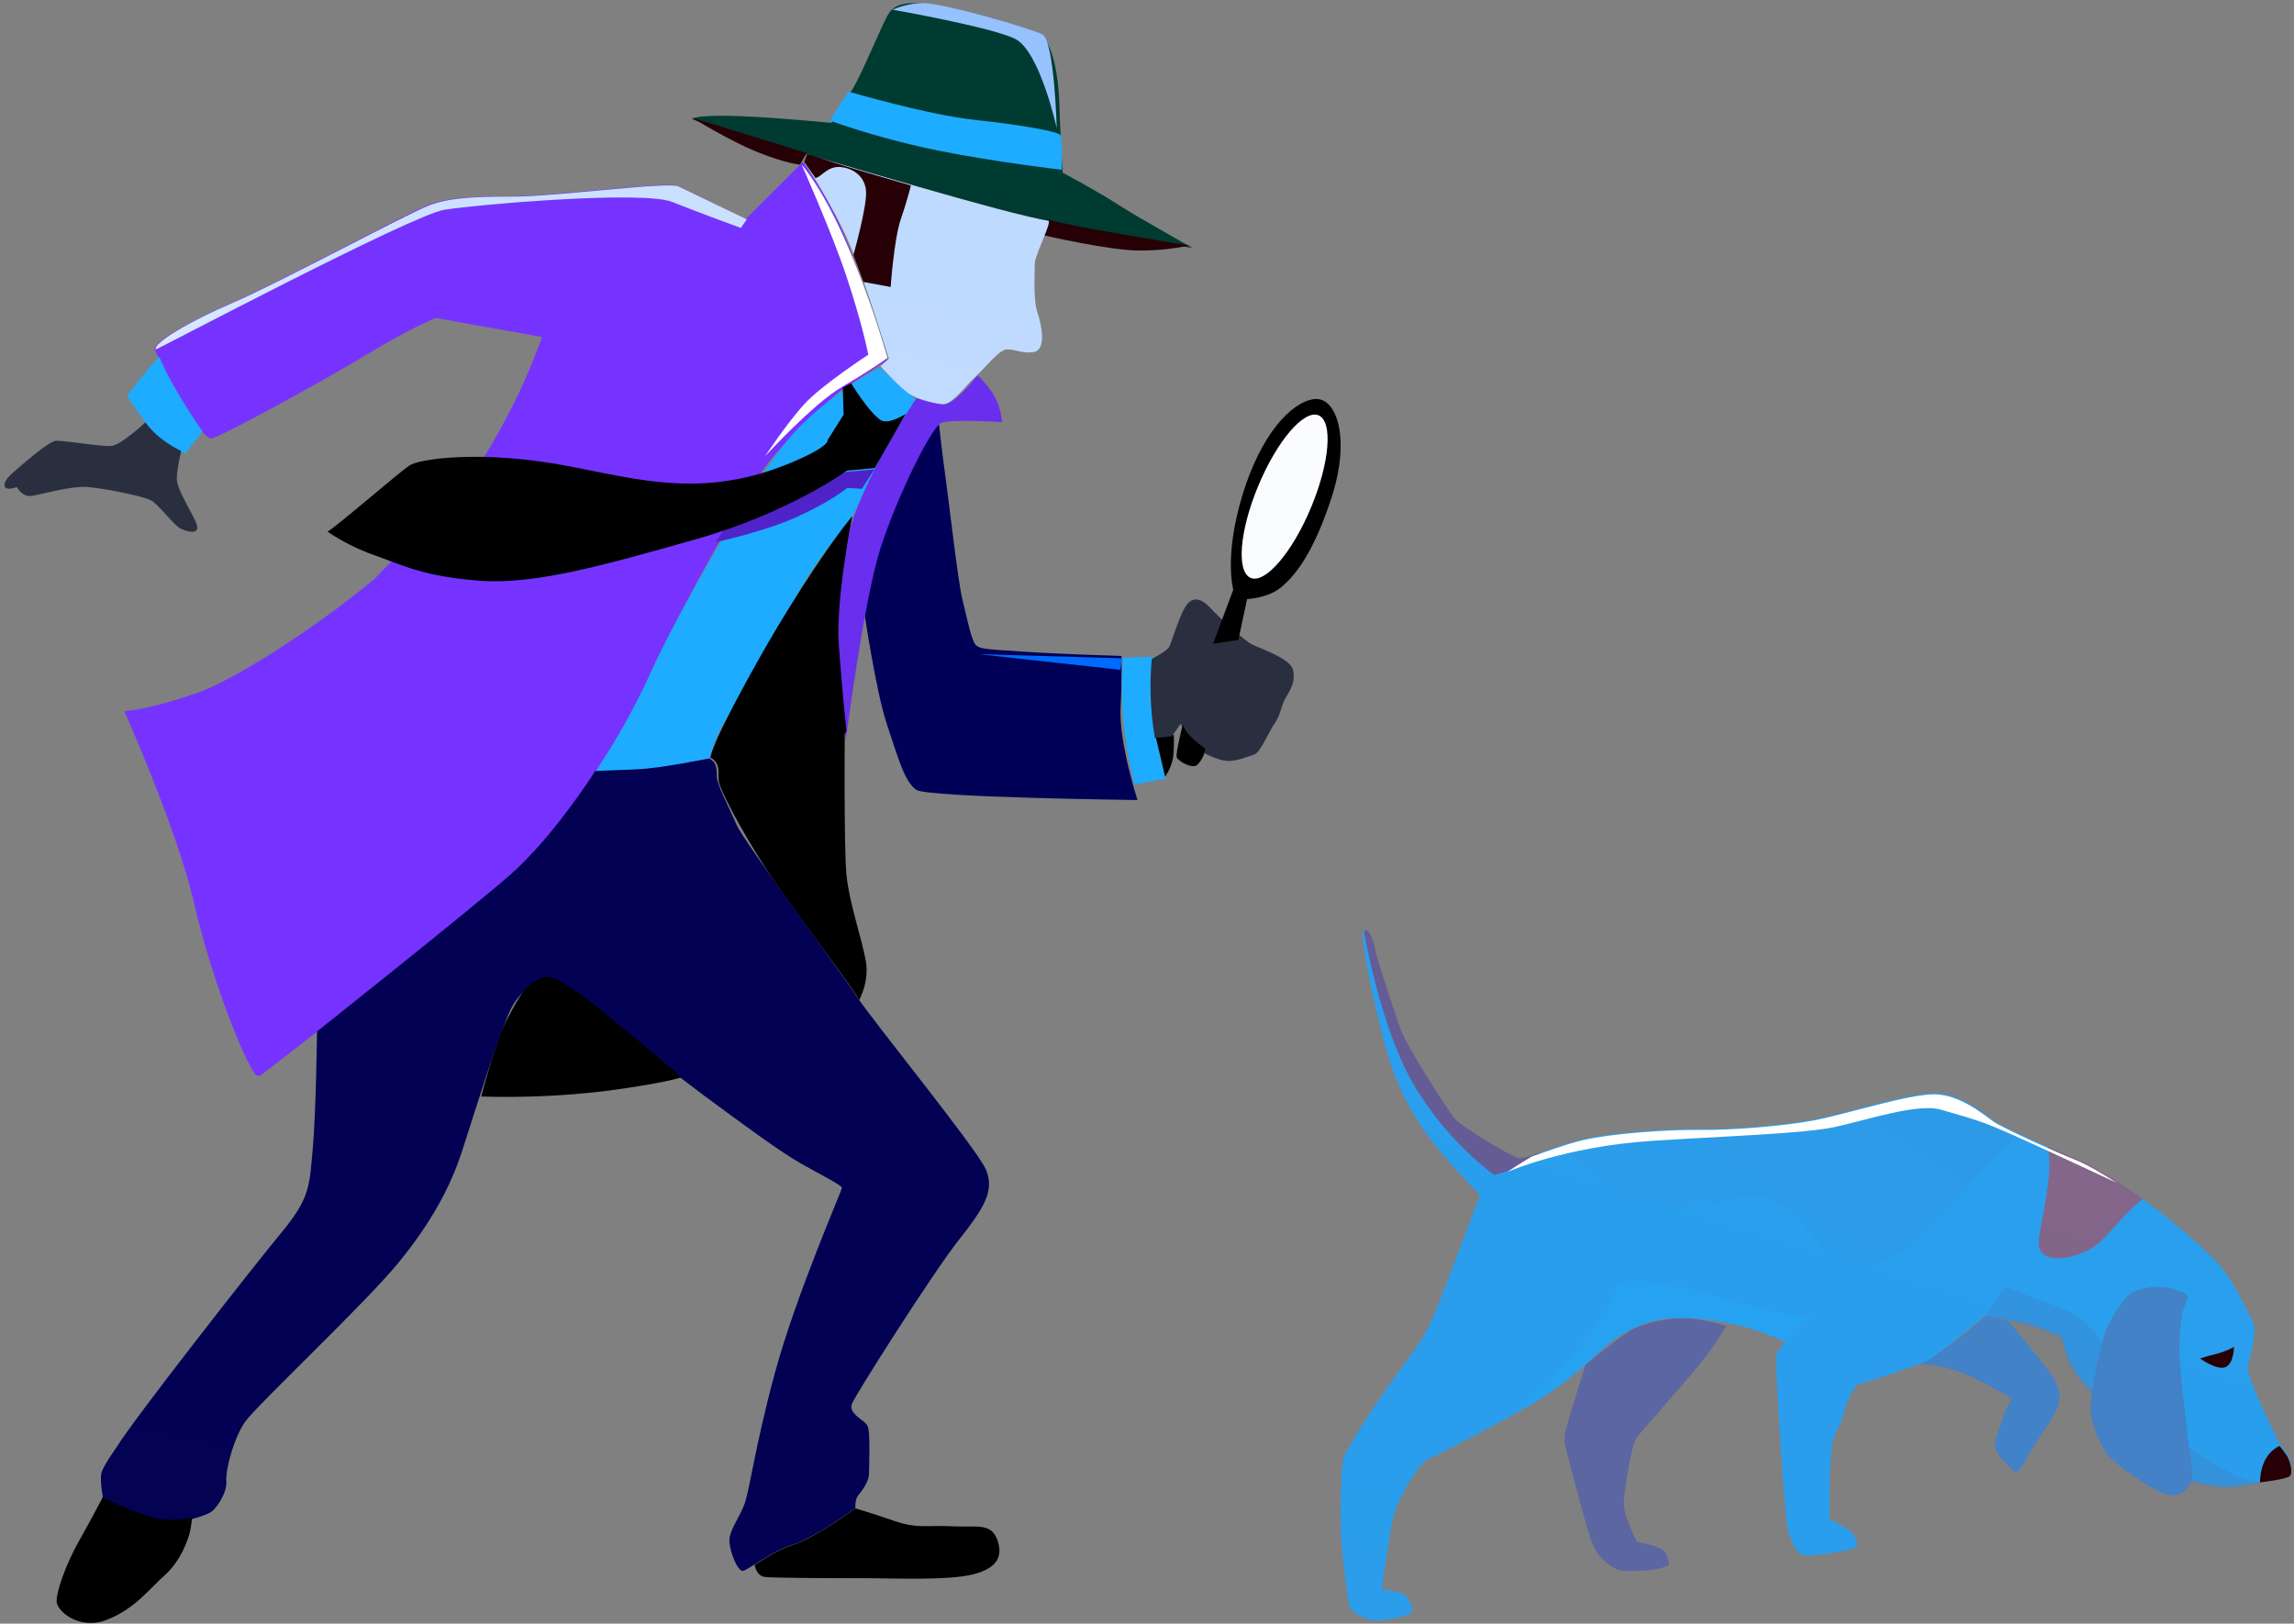 <svg width="421" height="298" viewBox="0 0 421 298" fill="none" xmlns="http://www.w3.org/2000/svg">
<rect x="0" y="0" width="421" height="298" fill="#808080" stroke="none"/>
<path d="M291.044 250.408C291.044 250.408 287.982 260.082 287.473 262.073C286.963 264.064 287.063 264.642 287.668 266.924C288.272 269.207 291.21 280.643 292.225 283.216C293.043 285.322 294.637 287.032 296.677 287.991C298.081 288.593 303.133 288.244 304.272 287.939C304.962 287.754 305.639 287.524 306.3 287.251C306.3 287.251 306.19 285.126 305 284.386C303.81 283.646 300.377 282.997 300.377 282.997C300.377 282.997 298.1 278.484 297.996 276.245C297.891 274.006 299.424 265.263 300.177 264.093C300.929 262.923 309.7 253.24 312.557 249.558C314.105 247.602 315.516 245.541 316.78 243.389C316.78 243.389 312.276 241.98 308.938 241.956C305.6 241.932 300.843 243.164 299.1 244.277C297.358 245.39 291.044 250.408 291.044 250.408Z" fill="url(#paint0_linear_8_148)"/>
<path style="mix-blend-mode:multiply" d="M291.044 250.408C291.044 250.408 287.982 260.082 287.473 262.073C286.963 264.064 287.063 264.642 287.668 266.924C288.272 269.207 291.21 280.643 292.225 283.216C293.043 285.322 294.637 287.032 296.677 287.991C298.081 288.593 303.133 288.244 304.272 287.939C304.962 287.754 305.639 287.524 306.3 287.251C306.3 287.251 306.19 285.126 305 284.386C303.81 283.646 300.377 282.997 300.377 282.997C300.377 282.997 298.1 278.484 297.996 276.245C297.891 274.006 299.424 265.263 300.177 264.093C300.929 262.923 309.7 253.24 312.557 249.558C314.105 247.602 315.516 245.541 316.78 243.389C316.78 243.389 312.276 241.98 308.938 241.956C305.6 241.932 300.843 243.164 299.1 244.277C297.358 245.39 291.044 250.408 291.044 250.408Z" fill="url(#paint1_linear_8_148)"/>
<path d="M352.151 250.277C352.151 250.277 354.173 249.47 357.914 246.836C360.224 245.209 362.414 243.418 364.466 241.478L368.582 242.477C368.582 242.477 376.31 251.597 377.227 253.595C378.145 255.592 378.188 256.653 377.443 258.57C376.699 260.487 373.553 264.784 372.612 266.39C371.67 267.996 370.618 270.29 369.994 270.151C369.37 270.013 365.979 266.868 366.152 265.051C366.291 263.875 366.631 262.731 367.155 261.667C367.449 260.636 367.804 259.622 368.217 258.632C368.529 257.945 368.902 257.286 369.331 256.663C369.331 256.663 362.237 252.572 359.058 251.534C356.809 250.864 354.493 250.442 352.151 250.277Z" fill="url(#paint2_linear_8_148)"/>
<path style="mix-blend-mode:multiply" d="M352.151 250.277C352.151 250.277 354.173 249.47 357.914 246.836C360.224 245.209 362.414 243.418 364.466 241.478L368.582 242.477C368.582 242.477 376.31 251.597 377.227 253.595C378.145 255.592 378.188 256.653 377.443 258.57C376.699 260.487 373.553 264.784 372.612 266.39C371.67 267.996 370.618 270.29 369.994 270.151C369.37 270.013 365.979 266.868 366.152 265.051C366.291 263.875 366.631 262.731 367.155 261.667C367.449 260.636 367.804 259.622 368.217 258.632C368.529 257.945 368.902 257.286 369.331 256.663C369.331 256.663 362.237 252.572 359.058 251.534C356.809 250.864 354.493 250.442 352.151 250.277Z" fill="url(#paint3_linear_8_148)"/>
<path d="M402.553 271.848C402.553 271.848 406.885 273.054 410.161 272.676C411.753 272.523 413.333 272.266 414.891 271.905C414.891 271.905 419.673 271.364 420.261 270.708C420.849 270.052 420.261 267.682 419.615 266.749C418.97 265.815 418.487 265.183 418.487 265.183C418.487 265.183 412.385 253.104 412.547 251.189C412.71 249.274 414.46 244.424 413.451 242.6C412.442 240.776 409.932 234.652 406.135 230.894C402.338 227.136 396.37 222.214 393.601 220.361C390.832 218.508 384.563 214.195 380.991 212.787C377.418 211.379 367.601 206.85 366.004 205.759C364.407 204.667 359.84 200.631 355.005 200.631C350.17 200.631 338.746 204.322 333.113 205.419C327.48 206.515 317.667 207.305 311.847 207.219C306.027 207.133 295.492 207.899 290.366 209.134C285.24 210.369 279.898 212.888 278.516 212.634C277.134 212.38 268.029 206.86 266.748 205.318C265.466 203.777 257.872 191.874 256.811 188.786C255.749 185.698 252.354 175.577 252.162 174.012C251.971 172.446 250.666 169.703 250.187 171.139C249.709 172.575 251.722 182.041 253.583 189.538C255.443 197.036 257.566 201.79 261.047 207.032C264.529 212.275 271.64 219.322 271.64 219.322C271.64 219.322 267.814 229.501 265.284 235.969C262.755 242.437 262.276 244.276 257.901 250.088C253.525 255.9 246.835 266.15 246.481 267.879C246.127 269.607 245.907 277.052 246.123 281.797C246.338 286.541 247.476 293.995 247.591 294.694C247.706 295.393 249.198 296.744 251.349 297.265C253.501 297.787 257.858 296.681 258.58 296.246L259.302 295.81C259.302 295.81 258.723 292.717 257.069 292.349C255.414 291.98 253.616 291.64 253.616 291.64C253.616 291.64 255.051 280.815 255.84 277.976C256.629 275.137 260.225 268.741 261.994 267.893C263.764 267.046 275.154 261.286 280.95 257.791C285.225 255.266 289.188 252.247 292.757 248.795C295.229 246.401 299.992 242.437 306.357 241.953C312.722 241.47 320.024 243.308 322.817 244.347C325.61 245.386 327.666 246.262 327.666 246.262C327.666 246.262 325.849 248.312 325.901 249.101C325.954 249.891 326.15 255.033 326.504 261.109C326.858 267.185 327.671 278.517 328.077 280.518C328.484 282.519 329.512 284.985 330.86 285.402C332.209 285.818 340.119 284.607 340.635 283.884C341.151 283.161 340.324 281.49 339.162 280.7C338.061 280.03 336.927 279.418 335.762 278.866C335.762 278.866 335.599 266.629 336.47 264.178C337.34 261.727 338.148 260.798 338.335 259.496C338.521 258.193 340.248 254.162 341.175 254.014C342.103 253.865 351.772 250.691 353.685 249.738C355.598 248.785 364.383 241.422 364.383 241.422C366.937 241.759 369.471 242.239 371.972 242.858C374.229 243.426 376.417 244.243 378.494 245.295C378.773 247.006 379.312 248.664 380.092 250.212C381.05 251.972 382.276 253.571 383.726 254.952L402.553 271.848Z" fill="url(#paint4_linear_8_148)"/>
<path style="mix-blend-mode:multiply" d="M326.041 249.126C326.073 248.965 326.112 248.805 326.161 248.648C326.088 248.797 326.047 248.96 326.041 249.126Z" fill="url(#paint5_linear_8_148)"/>
<path style="mix-blend-mode:multiply" opacity="0.3" d="M332.076 241.965C332.076 241.965 327.931 241.645 314.548 237.823C301.164 234.002 297.025 235.592 297.025 235.592C297.025 235.592 295.987 239.099 290.969 245.787C285.233 253.431 277.585 259.164 277.585 259.164L279.272 258.81C279.894 258.452 280.482 258.113 281.022 257.788C285.296 255.269 289.259 252.256 292.828 248.811C295.299 246.423 300.06 242.467 306.422 241.984C312.784 241.502 320.083 243.336 322.874 244.373C325.087 245.209 326.832 245.916 327.458 246.179C328.809 244.581 330.361 243.164 332.076 241.965Z" fill="url(#paint6_linear_8_148)"/>
<path style="mix-blend-mode:multiply" d="M274.189 215.667C274.189 215.667 279.634 214.424 282.843 211.481C280.889 212.165 279.366 212.661 278.71 212.547C277.316 212.298 268.208 206.785 266.924 205.246C265.641 203.708 258.036 191.831 256.973 188.749C255.909 185.667 252.509 175.567 252.318 174.005C252.126 172.443 250.819 169.705 250.34 171.138C250.34 171.138 253.419 189.059 259.645 199.413C263.437 205.687 268.369 211.199 274.189 215.667Z" fill="url(#paint7_linear_8_148)"/>
<path style="mix-blend-mode:multiply" opacity="0.5" d="M378.263 245.608C378.543 247.316 379.084 248.971 379.866 250.515C380.828 252.271 382.059 253.867 383.514 255.245L402.409 272.125C402.409 272.125 406.757 273.329 410.045 272.952C411.634 272.799 413.211 272.543 414.767 272.187C399.645 268.843 387.051 249.889 386.014 247.051C384.738 243.544 379.617 240.678 379.617 240.678L368.098 236.22L364.101 241.753C366.664 242.089 369.207 242.568 371.717 243.186C373.983 243.75 376.178 244.562 378.263 245.608Z" fill="url(#paint8_linear_8_148)"/>
<path style="mix-blend-mode:multiply" d="M393.258 220.019C390.334 218.04 384.458 214.03 381.047 212.681C379.834 212.2 377.899 211.355 375.793 210.409C377.016 215.437 374.398 224.337 374.149 227.838C373.829 232.324 380.517 231.363 384.339 228.799C386.713 227.199 389.579 222.901 393.258 220.019Z" fill="url(#paint9_linear_8_148)"/>
<path style="mix-blend-mode:multiply" d="M370.792 208.311C368.64 207.281 366.881 206.395 366.272 205.979C364.662 204.887 360.094 200.849 355.247 200.849C350.401 200.849 338.95 204.542 333.303 205.639C327.657 206.735 317.821 207.526 311.987 207.439C306.154 207.353 295.594 208.12 290.455 209.355C289.497 209.58 288.538 209.834 287.623 210.141C290.077 214.207 295.292 220.577 304.102 221.434C317.207 222.713 318.803 217.603 325.514 220.477C332.225 223.35 335.422 235.487 345.325 231.655C353.493 228.456 364.503 212.234 370.792 208.311Z" fill="url(#paint10_linear_8_148)"/>
<path d="M420.245 270.897C420.869 270.254 420.245 267.933 419.587 267.019C418.928 266.104 418.436 265.485 418.436 265.485L418.377 265.377C414.593 267.066 414.768 272.069 414.768 272.069C414.768 272.069 419.626 271.539 420.245 270.897Z" fill="#270006"/>
<path d="M409.988 247.214C408.983 247.761 407.91 248.188 406.795 248.486C405.772 248.715 404.763 249 403.774 249.34C403.774 249.34 406.742 251.503 408.353 250.946C409.963 250.389 409.988 247.214 409.988 247.214Z" fill="#270006"/>
<path d="M391.025 237.364C390.704 237.513 387.065 241.726 386.1 245.358C385.135 248.989 383.656 255.35 383.699 258.458C383.742 261.566 385.696 265.567 386.757 266.951C387.818 268.334 395.769 274.469 398.76 274.459C401.751 274.449 402.601 270.952 402.274 269.569C401.948 268.185 400.306 253.832 400.027 249.921C399.749 246.011 400.368 240.996 400.627 240.352C400.887 239.708 401.895 237.868 401.256 237.614C398.096 235.848 394.268 235.755 391.025 237.364Z" fill="url(#paint11_linear_8_148)"/>
<path style="mix-blend-mode:multiply" d="M391.025 237.364C390.704 237.513 387.065 241.726 386.1 245.358C385.135 248.989 383.656 255.35 383.699 258.458C383.742 261.566 385.696 265.567 386.757 266.951C387.818 268.334 395.769 274.469 398.76 274.459C401.751 274.449 402.601 270.952 402.274 269.569C401.948 268.185 400.306 253.832 400.027 249.921C399.749 246.011 400.368 240.996 400.627 240.352C400.887 239.708 401.895 237.868 401.256 237.614C398.096 235.848 394.268 235.755 391.025 237.364Z" fill="url(#paint12_linear_8_148)"/>
<g style="mix-blend-mode:overlay">
<path d="M388.478 217.101C385.846 215.419 382.952 213.7 380.927 212.907C377.364 211.511 367.553 207.018 365.958 205.935C364.363 204.853 359.802 200.849 354.973 200.849C350.144 200.849 338.734 204.511 333.107 205.598C327.481 206.686 317.68 207.469 311.868 207.384C306.055 207.298 295.533 208.058 290.413 209.284C286.998 210.1 283.511 211.487 281.147 212.252C278.578 213.748 276.629 215.101 276.629 215.101C276.629 215.101 287.218 210.433 303.056 209.402C315.154 208.585 331.063 208.106 336.795 206.842C342.526 205.579 352.079 202.407 356.22 203.675C360.36 204.943 362.586 205.256 368.953 208.106C373.762 210.257 383.836 214.916 388.478 217.101Z" fill="white"/>
</g>
<path opacity="0.7" d="M100.251 61.755C101.043 61.755 101.685 61.113 101.685 60.321C101.685 59.529 101.043 58.887 100.251 58.887C99.459 58.887 98.817 59.529 98.817 60.321C98.817 61.113 99.459 61.755 100.251 61.755Z" fill="white"/>
<path d="M47.665 197.503C47.665 197.503 84.518 169.256 94.735 159.632C104.951 150.009 113.86 135.656 119.2 124.014C124.54 112.373 136.622 90.491 141.032 84.905C145.441 79.318 154.04 71.867 154.04 71.867L162.868 66.046C162.868 66.046 157.991 50.219 154.755 42.768C152.733 38.177 150.243 33.808 147.326 29.73L136.851 40.209C136.851 40.209 126.167 35.086 124.311 34.154C122.455 33.221 101.783 36.019 94.114 36.019C86.446 36.019 82.27 36.249 78.553 37.645C74.836 39.042 50.681 52.08 42.554 55.571C34.427 59.063 27.919 63.023 28.386 64.181C28.854 65.338 36.746 80.945 38.837 80.476C40.927 80.007 59.971 69.537 67.64 64.879C75.308 60.22 79.947 58.36 79.947 58.36L99.459 61.851C99.459 61.851 93.885 78.85 82.28 93.05C70.675 107.25 45.584 123.78 36.522 127.037C27.46 130.294 22.817 130.529 22.817 130.529C22.817 130.529 32.576 152.41 35.596 165.683C38.617 178.955 44.663 194.547 46.977 197.341" fill="url(#paint13_linear_8_148)"/>
<path style="mix-blend-mode:multiply" d="M68.705 106.28C69.658 105.957 81.421 112.059 96.36 111.418C111.299 110.778 130.215 101.945 130.215 101.945L133.233 96.648L74.426 100.342L68.705 106.28Z" fill="url(#paint14_linear_8_148)"/>
<path d="M94.314 36.084C86.65 36.084 82.469 36.313 78.751 37.705C75.033 39.096 50.875 52.087 42.747 55.566C34.619 59.045 28.11 62.991 28.577 64.144C28.625 64.273 75.587 39.453 81.552 38.5C87.518 37.547 117.962 34.907 123.379 37.071C128.796 39.234 135.959 41.836 135.959 41.836L137.057 40.254C137.057 40.254 126.371 35.15 124.515 34.221C122.658 33.291 101.984 36.084 94.314 36.084Z" fill="url(#paint15_linear_8_148)"/>
<path d="M29.282 65.599C29.093 65.141 23.295 72.632 23.295 72.632C23.295 72.632 26.757 78.105 29.122 80.292C30.529 81.602 32.191 82.614 34.006 83.264L37.157 79.198C37.157 79.198 31.486 71.071 29.282 65.599Z" fill="url(#paint16_linear_8_148)"/>
<path d="M26.678 77.528C26.678 77.528 22.282 81.603 20.547 81.833C18.813 82.063 11.642 80.786 10.254 80.9C8.866 81.015 3.89 85.444 2.275 86.836C0.659 88.228 0.535 89.4 1.234 89.629C1.933 89.859 3.083 89.4 3.083 89.4C3.083 89.4 3.89 90.911 5.278 91.026C6.666 91.141 12.682 89.051 16.266 89.4C19.849 89.749 25.865 91.026 27.486 91.724C29.106 92.423 31.763 96.383 33.27 97.081C34.776 97.78 36.972 98.129 35.931 95.799C34.89 93.47 32.452 89.754 32.452 87.888C32.452 86.023 33.265 82.766 33.265 82.766C33.265 82.766 29.221 81.02 26.678 77.528Z" fill="#292F3F"/>
<path d="M109.333 141.579C109.333 141.579 117.998 141.268 122.796 140.623C125.303 140.337 127.786 139.871 130.226 139.229C130.728 137.12 131.507 135.089 132.544 133.186C134.246 130.086 144.772 111.023 148.792 104.976C151.112 101.467 153.645 98.103 156.375 94.903C156.375 94.903 161.482 83.917 163.652 80.487C165.822 77.058 168.125 73.385 168.125 73.385L161.449 67.491C161.449 67.491 152.011 72.296 145.048 80.201C138.085 88.106 123.073 115.232 119.82 122.669C116.857 129.254 113.349 135.579 109.333 141.579Z" fill="url(#paint17_linear_8_148)"/>
<path d="M158.566 112.036C158.566 112.036 160.74 126.884 162.761 132.918C164.781 138.953 166.022 143.59 168.196 144.982C170.37 146.374 208.755 146.836 208.755 146.836C208.755 146.836 205.336 136.321 205.647 129.977C205.958 123.633 205.8 120.392 205.8 120.392C205.8 120.392 194.925 120.082 187.934 119.615C180.943 119.147 180.162 119.138 179.228 118.533C178.295 117.927 177.366 112.965 176.59 109.872C175.814 106.778 174.1 91.62 173.482 87.297C172.865 82.974 172.185 76.572 172.185 76.572C172.185 76.572 166.486 86.673 163.69 93.494C160.893 100.315 158.566 112.036 158.566 112.036Z" fill="url(#paint18_linear_8_148)"/>
<path d="M109.333 141.579C109.333 141.579 117.998 141.268 122.796 140.623C125.303 140.337 127.786 139.871 130.226 139.229C130.728 137.12 131.507 135.089 132.544 133.186C134.246 130.086 144.772 111.023 148.792 104.976C151.112 101.467 153.645 98.103 156.375 94.903C156.375 94.903 161.482 83.917 163.652 80.487C165.822 77.058 168.125 73.385 168.125 73.385L161.449 67.491C161.449 67.491 152.011 72.296 145.048 80.201C138.085 88.106 123.073 115.232 119.82 122.669C116.857 129.254 113.349 135.579 109.333 141.579Z" fill="url(#paint19_linear_8_148)"/>
<path style="mix-blend-mode:multiply" d="M131.321 99.516C131.321 99.516 140.171 97.633 146.39 94.81C152.609 91.986 155.479 89.553 155.479 89.553L158.191 89.713L160.478 86.132L155.355 86.603L134.11 95.37L131.321 99.516Z" fill="url(#paint20_linear_8_148)"/>
<path d="M168.171 73.13C168.171 73.13 157.878 88.069 155.384 99.425C152.89 110.781 153.981 123.403 154.293 125.882C154.605 128.362 155.225 135.843 155.225 135.843C155.225 135.843 158.503 110.167 161.621 100.518C164.74 90.869 170.978 78.42 172.674 77.643C174.37 76.866 183.899 77.485 183.899 77.485C183.899 77.485 183.746 74.219 181.871 71.73C179.997 69.241 179.377 68.925 179.377 68.925C179.377 68.925 174.856 74.838 172.828 74.2C171.295 73.764 169.741 73.407 168.171 73.13Z" fill="url(#paint21_linear_8_148)"/>
<path d="M155.028 134.749C155.028 134.749 154.876 155.53 155.336 160.491C155.797 165.453 158.111 172.125 158.885 176.311C159.659 180.498 157.341 184.068 157.65 183.6C157.959 183.132 145.166 166.542 140.549 159.407C135.932 152.271 132.07 144.829 131.918 143.434C131.766 142.038 132.07 140.953 131.443 140.021C130.816 139.089 130.365 139.089 130.365 139.089C130.365 139.089 130.479 137.889 132.365 133.975C134.915 128.689 139.875 119.565 144.387 112.262C152.249 99.544 156.41 94.736 156.41 94.736C156.41 94.736 153.327 109.934 153.945 118.466C154.562 126.997 155.336 134.138 155.336 134.138L155.028 134.749Z" fill="black"/>
<path d="M60.101 97.571C61.026 97.26 73.256 86.695 75.111 85.449C76.966 84.204 87.341 82.806 100.958 84.971C114.576 87.135 127.269 92.116 144.297 85.282C152.458 82.001 151.881 80.775 151.881 80.775L154.819 76.11L154.666 71.139L156.212 70.359C156.212 70.359 159.412 75.627 161.606 77.092C163.037 78.05 166.214 75.972 166.214 75.972L160.547 85.9L155.439 86.379C155.439 86.379 144.759 94.147 127.736 98.965C110.713 103.783 98.163 107.355 87.956 106.579C77.749 105.804 74.028 103.783 68.767 101.92C65.701 100.857 62.788 99.395 60.101 97.571Z" fill="black"/>
<path d="M206.172 120.705L211.814 120.547C211.814 120.547 211.462 128.147 211.776 132.181C212.09 136.216 214.013 142.884 214.013 142.884L208.215 143.969C206.296 136.579 205.556 128.937 206.022 121.322" fill="url(#paint22_linear_8_148)"/>
<path d="M213.821 142.535C214.573 141.474 215.076 140.27 215.295 139.006C215.441 137.637 215.482 136.261 215.416 134.887L212.101 135.24L213.821 142.535Z" fill="black"/>
<path d="M211.412 120.464C210.925 125.469 211.104 130.518 211.946 135.477L215.075 135.13L216.699 132.819C217.062 133.646 217.529 134.423 218.09 135.13C218.811 136.11 219.825 136.838 220.986 137.209L220.872 138.158C220.872 138.158 223.42 139.543 225.159 139.657C226.898 139.771 228.97 138.85 230.146 138.504C231.323 138.158 232.928 134.115 233.957 132.729C234.986 131.344 235.114 129.493 235.929 128.108C236.743 126.722 237.782 125.223 237.32 123.031C236.858 120.838 231.404 119.102 229.784 118.286C228.165 117.47 223.406 112.971 222.363 111.818C221.32 110.665 219.581 109.161 218.076 110.661C216.571 112.16 215.061 118.053 214.48 118.86C213.898 119.666 211.35 120.938 211.35 120.938" fill="#292F3F"/>
<path d="M222.616 118.157L226.34 108.217C226.34 108.217 224.595 102.256 227.965 91.033C231.335 79.811 236.923 73.844 241.115 73.258C245.308 72.672 247.86 80.392 244.462 91.033C241.063 101.674 237.483 105.878 235.04 107.848C232.597 109.817 228.873 109.952 228.873 109.952L227.267 117.446L222.616 118.157Z" fill="black"/>
<path d="M217.065 132.975C217.065 132.975 215.73 138.287 215.949 138.98C216.169 139.672 218.818 141.237 219.737 140.365C220.545 139.572 221.057 138.508 221.183 137.362C221.183 137.362 217.619 135.052 217.065 132.975Z" fill="black"/>
<path d="M240.615 93.122C237.185 101.362 232.229 107.163 229.545 106.077C226.861 104.991 227.477 97.426 230.912 89.181C234.346 80.937 239.297 75.136 241.976 76.226C244.656 77.316 244.05 84.877 240.615 93.122Z" fill="url(#paint23_linear_8_148)"/>
<path d="M21.393 265.637C24.027 261.138 46.371 232.593 51.646 226.229C56.92 219.865 56.767 217.699 57.383 211.024C58 204.35 58.182 189.302 58.182 189.302C58.182 189.302 85.179 167.891 93.403 160.758C101.627 153.624 109.23 141.517 109.23 141.517C109.23 141.517 112.486 141.364 116.833 141.206C121.179 141.049 130.178 139.189 130.178 139.189L130.795 139.667C131.416 140.145 131.574 141.216 131.574 142.612C131.574 144.008 133.745 148.044 135.141 151.3C136.537 154.556 154.382 178.454 157.175 182.795C159.967 187.137 179.203 210.723 180.91 214.606C182.617 218.488 180.59 221.735 175.928 227.625C171.266 233.516 157.16 255.711 156.376 257.595C155.592 259.479 158.552 260.545 159.173 261.631C159.795 262.716 159.479 268.922 159.479 270.471C159.479 272.021 158.083 273.732 157.466 274.507C156.849 275.281 156.988 276.835 156.988 276.835C156.988 276.835 149.232 282.42 145.512 283.505C141.792 284.591 137.288 288.158 136.356 288.316C135.423 288.473 134.032 285.055 133.874 283.056C133.716 281.057 135.428 279.02 136.513 276.362C137.599 273.704 138.374 266.125 142.251 251.848C146.129 237.571 154.507 218.493 154.507 218.024C154.507 217.556 151.092 215.854 147.215 213.683C143.337 211.512 136.82 206.702 129.045 200.96C121.27 195.217 103.291 180.323 101.426 179.701C99.562 179.08 96.31 181.102 94.292 184.206C92.275 187.309 87 204.526 84.825 211.201C82.649 217.876 79.24 224.235 73.191 231.68C67.143 239.125 46.969 258.054 44.951 261.004C42.934 263.954 41.384 269.539 41.537 271.863C41.69 274.187 39.52 277.122 38.592 277.6C37.664 278.079 33.782 279.771 29.593 279.15C25.404 278.528 19.815 275.583 19.04 275.43C19.04 275.43 18.108 271.547 18.729 269.998C19.351 268.449 21.393 265.637 21.393 265.637Z" fill="url(#paint24_linear_8_148)"/>
<path d="M88.302 201.257C95.769 201.482 103.242 201.162 110.662 200.298C121.613 198.898 125.107 197.728 125.107 197.728C125.107 197.728 109.557 184.449 106.163 182.272C102.77 180.095 101.349 178.536 98.707 179.783C96.065 181.03 94.825 183.826 92.963 187.25C91.102 190.674 88.302 201.257 88.302 201.257Z" fill="black"/>
<path d="M29.661 278.835C25.497 278.219 19.951 275.271 19.182 275.118C19.182 275.118 19.121 274.86 19.04 274.459C18.532 275.438 16.666 279.012 14.562 282.714C12.093 287.052 10.246 292.326 10.398 294.032C10.55 295.737 14.562 299.287 19.643 297.285C24.723 295.284 27.192 291.858 30.274 289.068C33.355 286.278 34.433 282.557 34.742 281.63C35.003 280.601 35.172 279.551 35.245 278.491C33.423 278.967 31.527 279.084 29.661 278.835Z" fill="black"/>
<path d="M127.034 21.785C126.321 22.124 150.627 29.227 175.775 36.353C200.923 43.479 218.307 45.342 218.776 45.5C219.244 45.657 209.615 40.384 205.266 37.595C200.918 34.805 195.025 31.706 195.025 31.706C195.025 31.706 194.546 24.111 194.403 18.838C194.259 13.565 193.006 7.991 191.298 6.749C189.59 5.507 175.464 1.495 171.12 0.86C166.777 0.225 164.289 0.578 163.05 2.565C161.811 4.552 158.238 13.551 156.353 16.517C154.468 19.483 152.957 22.549 152.493 22.549C152.029 22.549 130.296 20.233 127.034 21.785Z" fill="url(#paint25_linear_8_148)"/>
<path d="M155.766 16.824C155.766 16.824 170.351 21.102 178.887 22.001C187.423 22.899 194.094 24.137 194.558 24.749C195.022 25.361 194.869 31.163 194.869 31.163C194.869 31.163 182.914 29.789 172.212 27.648C165.47 26.275 158.834 24.442 152.352 22.161C152.352 22.161 152.974 20.796 155.766 16.824Z" fill="url(#paint26_linear_8_148)"/>
<path d="M127.019 21.604C127.019 21.604 133.832 25.838 139.077 27.939C144.321 30.04 146.815 30.207 146.815 30.207L148.05 28.088L127.019 21.604Z" fill="url(#paint27_linear_8_148)"/>
<path d="M192.167 40.245L191.547 43.189C191.547 43.189 203.619 45.98 209.028 45.98C212.147 46.001 215.26 45.69 218.314 45.053C218.314 45.053 197.428 41.789 192.167 40.245Z" fill="url(#paint28_linear_8_148)"/>
<path d="M192.382 40.502C193.164 40.597 189.906 46.833 189.906 48.38C189.906 49.927 189.596 55.021 190.383 57.34C191.17 59.658 192.086 64.138 189.763 64.599C187.44 65.061 185.584 63.671 184.191 64.29C182.798 64.909 180.475 67.841 178.771 69.388C177.068 70.936 174.745 74.33 172.889 74.177C171.034 74.025 168.248 73.225 166.688 72.168C165.128 71.112 161.579 67.222 161.579 67.222L163.129 65.832C163.129 65.832 158.793 51.622 155.854 44.672C152.915 37.721 147.572 29.686 147.572 29.686L148.111 28.296C148.111 28.296 186.032 39.726 192.382 40.502Z" fill="url(#paint29_linear_8_148)"/>
<path d="M149.649 32.668C150.733 32.511 151.817 30.499 154.143 30.652C156.468 30.805 158.947 32.358 158.947 35.459C158.947 38.561 156.621 46.795 156.621 46.795L158.479 51.755L163.455 52.673C163.455 52.673 164.075 43.832 165.312 40.248C166.549 36.663 167.17 34.035 167.17 34.035C167.17 34.035 154.754 30.47 151.679 29.38C148.604 28.291 148.112 28.296 148.112 28.296L147.572 29.691L149.649 32.668Z" fill="#270006"/>
<path d="M182.969 282.462C181.807 279.433 179.026 280.366 174.622 280.132C170.217 279.897 168.365 280.61 164.194 279.175C160.023 277.739 157.008 276.849 157.008 276.849C157.008 276.849 149.285 282.438 145.581 283.524C143.138 284.242 140.367 286.027 138.491 287.213C138.567 287.658 138.934 289.223 140.329 289.424C141.948 289.658 155.161 289.659 159.332 289.659C163.503 289.659 173.931 290.137 178.569 288.96C183.207 287.783 184.126 285.491 182.969 282.462Z" fill="black"/>
<path d="M163.824 1.78C163.824 1.78 181.651 4.92 186.228 7.093C190.805 9.267 193.937 23.516 193.937 23.516C193.937 23.516 193.503 7.504 191.311 6.33C189.119 5.156 172.978 0.572 169.605 0.572C167.615 0.562 165.644 0.973 163.824 1.78Z" fill="url(#paint30_linear_8_148)"/>
<path d="M147.12 30.207C147.12 30.207 152.652 42.673 155.277 50.522C158.314 59.604 159.355 65.101 159.355 65.101C159.355 65.101 150.8 70.679 147.6 74.182C144.399 77.686 140.402 83.742 140.402 83.742C140.402 83.742 149.236 74.091 154.615 70.951C159.994 67.811 162.868 65.693 162.868 65.693C162.868 65.693 155.997 40.962 147.12 30.207Z" fill="url(#paint31_linear_8_148)"/>
<path d="M179.598 120.069L205.887 120.821L205.618 122.937L179.598 120.069Z" fill="url(#paint32_linear_8_148)"/>
<defs>
<linearGradient id="paint0_linear_8_148" x1="2215.75" y1="-3920.77" x2="708.935" y2="4185.1" gradientUnits="userSpaceOnUse">
<stop stop-color="#1DACFF"/>
<stop offset="0.11" stop-color="#20A9FB"/>
<stop offset="0.23" stop-color="#28A0EF"/>
<stop offset="0.34" stop-color="#3690DA"/>
<stop offset="0.46" stop-color="#497BBE"/>
<stop offset="0.57" stop-color="#625F99"/>
<stop offset="0.59" stop-color="#655C95"/>
<stop offset="0.64" stop-color="#6F5F91"/>
<stop offset="0.72" stop-color="#896886"/>
<stop offset="0.83" stop-color="#B37774"/>
<stop offset="0.96" stop-color="#ED8C5C"/>
<stop offset="1" stop-color="#FF9254"/>
</linearGradient>
<linearGradient id="paint1_linear_8_148" x1="2215.75" y1="-3920.77" x2="708.935" y2="4185.1" gradientUnits="userSpaceOnUse">
<stop stop-color="#1DACFF"/>
<stop offset="0.11" stop-color="#20A9FB"/>
<stop offset="0.23" stop-color="#28A0EF"/>
<stop offset="0.34" stop-color="#3690DA"/>
<stop offset="0.46" stop-color="#497BBE"/>
<stop offset="0.57" stop-color="#625F99"/>
<stop offset="0.59" stop-color="#655C95"/>
<stop offset="0.64" stop-color="#6F5F91"/>
<stop offset="0.72" stop-color="#896886"/>
<stop offset="0.83" stop-color="#B37774"/>
<stop offset="0.96" stop-color="#ED8C5C"/>
<stop offset="1" stop-color="#FF9254"/>
</linearGradient>
<linearGradient id="paint2_linear_8_148" x1="2741.75" y1="-2536.47" x2="-46.003" y2="5193.42" gradientUnits="userSpaceOnUse">
<stop stop-color="#1DACFF"/>
<stop offset="0.11" stop-color="#20A9FB"/>
<stop offset="0.23" stop-color="#28A0EF"/>
<stop offset="0.34" stop-color="#3690DA"/>
<stop offset="0.46" stop-color="#497BBE"/>
<stop offset="0.57" stop-color="#625F99"/>
<stop offset="0.59" stop-color="#655C95"/>
<stop offset="0.64" stop-color="#6F5F91"/>
<stop offset="0.72" stop-color="#896886"/>
<stop offset="0.83" stop-color="#B37774"/>
<stop offset="0.96" stop-color="#ED8C5C"/>
<stop offset="1" stop-color="#FF9254"/>
</linearGradient>
<linearGradient id="paint3_linear_8_148" x1="2741.75" y1="-2536.47" x2="-46.003" y2="5193.42" gradientUnits="userSpaceOnUse">
<stop stop-color="#1DACFF"/>
<stop offset="0.11" stop-color="#20A9FB"/>
<stop offset="0.23" stop-color="#28A0EF"/>
<stop offset="0.34" stop-color="#3690DA"/>
<stop offset="0.46" stop-color="#497BBE"/>
<stop offset="0.57" stop-color="#625F99"/>
<stop offset="0.59" stop-color="#655C95"/>
<stop offset="0.64" stop-color="#6F5F91"/>
<stop offset="0.72" stop-color="#896886"/>
<stop offset="0.83" stop-color="#B37774"/>
<stop offset="0.96" stop-color="#ED8C5C"/>
<stop offset="1" stop-color="#FF9254"/>
</linearGradient>
<linearGradient id="paint4_linear_8_148" x1="11603.8" y1="1630.08" x2="9200.94" y2="9459" gradientUnits="userSpaceOnUse">
<stop stop-color="#1DACFF"/>
<stop offset="0.11" stop-color="#20A9FB"/>
<stop offset="0.23" stop-color="#28A0EF"/>
<stop offset="0.34" stop-color="#3690DA"/>
<stop offset="0.46" stop-color="#497BBE"/>
<stop offset="0.57" stop-color="#625F99"/>
<stop offset="0.59" stop-color="#655C95"/>
<stop offset="0.64" stop-color="#6F5F91"/>
<stop offset="0.72" stop-color="#896886"/>
<stop offset="0.83" stop-color="#B37774"/>
<stop offset="0.96" stop-color="#ED8C5C"/>
<stop offset="1" stop-color="#FF9254"/>
</linearGradient>
<linearGradient id="paint5_linear_8_148" x1="333.629" y1="248.648" x2="303.167" y2="273.141" gradientUnits="userSpaceOnUse">
<stop stop-color="#1DACFF"/>
<stop offset="0.07" stop-color="#20A9FB"/>
<stop offset="0.14" stop-color="#28A0EF"/>
<stop offset="0.21" stop-color="#3690DA"/>
<stop offset="0.28" stop-color="#497BBE"/>
<stop offset="0.35" stop-color="#655C95"/>
<stop offset="0.43" stop-color="#6F5F91"/>
<stop offset="0.57" stop-color="#896886"/>
<stop offset="0.74" stop-color="#B37774"/>
<stop offset="0.94" stop-color="#ED8C5C"/>
<stop offset="1" stop-color="#FF9254"/>
</linearGradient>
<linearGradient id="paint6_linear_8_148" x1="3444.25" y1="1220.28" x2="3149.55" y2="2171.16" gradientUnits="userSpaceOnUse">
<stop stop-color="#1DACFF"/>
<stop offset="0.11" stop-color="#20A9FB"/>
<stop offset="0.23" stop-color="#28A0EF"/>
<stop offset="0.34" stop-color="#3690DA"/>
<stop offset="0.46" stop-color="#497BBE"/>
<stop offset="0.57" stop-color="#625F99"/>
<stop offset="0.59" stop-color="#655C95"/>
<stop offset="0.64" stop-color="#6F5F91"/>
<stop offset="0.72" stop-color="#896886"/>
<stop offset="0.83" stop-color="#B37774"/>
<stop offset="0.96" stop-color="#ED8C5C"/>
<stop offset="1" stop-color="#FF9254"/>
</linearGradient>
<linearGradient id="paint7_linear_8_148" x1="2453.54" y1="-635.643" x2="858.304" y2="3502.2" gradientUnits="userSpaceOnUse">
<stop stop-color="#1DACFF"/>
<stop offset="0.07" stop-color="#20A9FB"/>
<stop offset="0.14" stop-color="#28A0EF"/>
<stop offset="0.21" stop-color="#3690DA"/>
<stop offset="0.28" stop-color="#497BBE"/>
<stop offset="0.35" stop-color="#655C95"/>
<stop offset="0.43" stop-color="#6F5F91"/>
<stop offset="0.57" stop-color="#896886"/>
<stop offset="0.74" stop-color="#B37774"/>
<stop offset="0.94" stop-color="#ED8C5C"/>
<stop offset="1" stop-color="#FF9254"/>
</linearGradient>
<linearGradient id="paint8_linear_8_148" x1="3712.6" y1="1086.5" x2="3076.86" y2="2732.47" gradientUnits="userSpaceOnUse">
<stop stop-color="#1DACFF"/>
<stop offset="0.07" stop-color="#20A9FB"/>
<stop offset="0.14" stop-color="#28A0EF"/>
<stop offset="0.21" stop-color="#3690DA"/>
<stop offset="0.28" stop-color="#497BBE"/>
<stop offset="0.35" stop-color="#655C95"/>
<stop offset="0.43" stop-color="#6F5F91"/>
<stop offset="0.57" stop-color="#896886"/>
<stop offset="0.74" stop-color="#B37774"/>
<stop offset="0.94" stop-color="#ED8C5C"/>
<stop offset="1" stop-color="#FF9254"/>
</linearGradient>
<linearGradient id="paint9_linear_8_148" x1="765.504" y1="2757.32" x2="2177.01" y2="-1216.13" gradientUnits="userSpaceOnUse">
<stop stop-color="#1DACFF"/>
<stop offset="0.07" stop-color="#20A9FB"/>
<stop offset="0.14" stop-color="#28A0EF"/>
<stop offset="0.21" stop-color="#3690DA"/>
<stop offset="0.28" stop-color="#497BBE"/>
<stop offset="0.35" stop-color="#655C95"/>
<stop offset="0.43" stop-color="#6F5F91"/>
<stop offset="0.57" stop-color="#896886"/>
<stop offset="0.74" stop-color="#B37774"/>
<stop offset="0.94" stop-color="#ED8C5C"/>
<stop offset="1" stop-color="#FF9254"/>
</linearGradient>
<linearGradient id="paint10_linear_8_148" x1="2227.02" y1="2141.82" x2="4091.11" y2="-605.901" gradientUnits="userSpaceOnUse">
<stop stop-color="#1DACFF"/>
<stop offset="0.07" stop-color="#20A9FB"/>
<stop offset="0.14" stop-color="#28A0EF"/>
<stop offset="0.21" stop-color="#3690DA"/>
<stop offset="0.28" stop-color="#497BBE"/>
<stop offset="0.35" stop-color="#655C95"/>
<stop offset="0.43" stop-color="#6F5F91"/>
<stop offset="0.57" stop-color="#896886"/>
<stop offset="0.74" stop-color="#B37774"/>
<stop offset="0.94" stop-color="#ED8C5C"/>
<stop offset="1" stop-color="#FF9254"/>
</linearGradient>
<linearGradient id="paint11_linear_8_148" x1="1685.54" y1="-1305.26" x2="61.856" y2="2918.8" gradientUnits="userSpaceOnUse">
<stop stop-color="#1DACFF"/>
<stop offset="0.11" stop-color="#20A9FB"/>
<stop offset="0.23" stop-color="#28A0EF"/>
<stop offset="0.34" stop-color="#3690DA"/>
<stop offset="0.46" stop-color="#497BBE"/>
<stop offset="0.57" stop-color="#625F99"/>
<stop offset="0.59" stop-color="#655C95"/>
<stop offset="0.64" stop-color="#6F5F97"/>
<stop offset="0.72" stop-color="#89689D"/>
<stop offset="0.83" stop-color="#B377A6"/>
<stop offset="0.96" stop-color="#ED8CB2"/>
<stop offset="1" stop-color="#FF92B6"/>
</linearGradient>
<linearGradient id="paint12_linear_8_148" x1="1685.54" y1="-1305.26" x2="61.856" y2="2918.8" gradientUnits="userSpaceOnUse">
<stop stop-color="#1DACFF"/>
<stop offset="0.11" stop-color="#20A9FB"/>
<stop offset="0.23" stop-color="#28A0EF"/>
<stop offset="0.34" stop-color="#3690DA"/>
<stop offset="0.46" stop-color="#497BBE"/>
<stop offset="0.57" stop-color="#625F99"/>
<stop offset="0.59" stop-color="#655C95"/>
<stop offset="0.64" stop-color="#6F5F97"/>
<stop offset="0.72" stop-color="#89689D"/>
<stop offset="0.83" stop-color="#B377A6"/>
<stop offset="0.96" stop-color="#ED8CB2"/>
<stop offset="1" stop-color="#FF92B6"/>
</linearGradient>
<linearGradient id="paint13_linear_8_148" x1="21.863" y1="8418.41" x2="14027.8" y2="8418.41" gradientUnits="userSpaceOnUse">
<stop stop-color="#7633FF"/>
<stop offset="0.16" stop-color="#7137FF"/>
<stop offset="0.35" stop-color="#6243FF"/>
<stop offset="0.57" stop-color="#4957FF"/>
<stop offset="0.79" stop-color="#2672FF"/>
<stop offset="1" stop-color="#0090FF"/>
</linearGradient>
<linearGradient id="paint14_linear_8_148" x1="2860.97" y1="901.207" x2="3044.61" y2="280.728" gradientUnits="userSpaceOnUse">
<stop stop-color="#7633FF"/>
<stop offset="0.13" stop-color="#7231FA"/>
<stop offset="0.29" stop-color="#682DEB"/>
<stop offset="0.46" stop-color="#5625D2"/>
<stop offset="0.65" stop-color="#3E1BAF"/>
<stop offset="0.84" stop-color="#1F0D83"/>
<stop offset="1" stop-color="#000057"/>
</linearGradient>
<linearGradient id="paint15_linear_8_148" x1="4605.39" y1="1781.2" x2="4856.37" y2="942.705" gradientUnits="userSpaceOnUse">
<stop stop-color="white"/>
<stop offset="0.12" stop-color="#FBFDFF"/>
<stop offset="0.25" stop-color="#EFF5FF"/>
<stop offset="0.37" stop-color="#DAE9FF"/>
<stop offset="0.5" stop-color="#BDD9FF"/>
<stop offset="0.63" stop-color="#98C3FF"/>
<stop offset="0.76" stop-color="#6BA9FF"/>
<stop offset="0.88" stop-color="#378AFF"/>
<stop offset="1" stop-color="#006AFF"/>
</linearGradient>
<linearGradient id="paint16_linear_8_148" x1="23.295" y1="949.659" x2="1409.46" y2="949.659" gradientUnits="userSpaceOnUse">
<stop stop-color="#1DACFF"/>
<stop offset="0.24" stop-color="#1BA8FF"/>
<stop offset="0.49" stop-color="#169CFF"/>
<stop offset="0.74" stop-color="#0D87FF"/>
<stop offset="0.99" stop-color="#006BFF"/>
<stop offset="1" stop-color="#006AFF"/>
</linearGradient>
<linearGradient id="paint17_linear_8_148" x1="109.333" y1="3772.13" x2="5990.01" y2="3772.13" gradientUnits="userSpaceOnUse">
<stop stop-color="#1DACFF"/>
<stop offset="0.24" stop-color="#1BA8FF"/>
<stop offset="0.49" stop-color="#169CFF"/>
<stop offset="0.74" stop-color="#0D87FF"/>
<stop offset="0.99" stop-color="#006BFF"/>
<stop offset="1" stop-color="#006AFF"/>
</linearGradient>
<linearGradient id="paint18_linear_8_148" x1="3707.43" y1="8663.57" x2="-35.929" y2="2227.72" gradientUnits="userSpaceOnUse">
<stop stop-color="#7633FF"/>
<stop offset="0.13" stop-color="#7231FA"/>
<stop offset="0.29" stop-color="#682DEB"/>
<stop offset="0.46" stop-color="#5625D2"/>
<stop offset="0.65" stop-color="#3E1BAF"/>
<stop offset="0.84" stop-color="#1F0D83"/>
<stop offset="1" stop-color="#000057"/>
</linearGradient>
<linearGradient id="paint19_linear_8_148" x1="109.333" y1="3772.13" x2="5990.01" y2="3772.13" gradientUnits="userSpaceOnUse">
<stop stop-color="#1DACFF"/>
<stop offset="0.14" stop-color="#1CA9FB"/>
<stop offset="0.27" stop-color="#1B9FEF"/>
<stop offset="0.41" stop-color="#188EDA"/>
<stop offset="0.55" stop-color="#1476BD"/>
<stop offset="0.7" stop-color="#0F5898"/>
<stop offset="0.84" stop-color="#08326B"/>
<stop offset="0.98" stop-color="#010737"/>
<stop offset="1" stop-color="#00002E"/>
</linearGradient>
<linearGradient id="paint20_linear_8_148" x1="1255.51" y1="986.834" x2="1560.06" y2="-15.579" gradientUnits="userSpaceOnUse">
<stop stop-color="#7633FF"/>
<stop offset="0.13" stop-color="#7231FA"/>
<stop offset="0.29" stop-color="#682DEB"/>
<stop offset="0.46" stop-color="#5625D2"/>
<stop offset="0.65" stop-color="#3E1BAF"/>
<stop offset="0.84" stop-color="#1F0D83"/>
<stop offset="1" stop-color="#000057"/>
</linearGradient>
<linearGradient id="paint21_linear_8_148" x1="2313.98" y1="1455.34" x2="-1823.4" y2="3730.55" gradientUnits="userSpaceOnUse">
<stop stop-color="#7633FF"/>
<stop offset="0.13" stop-color="#7231FA"/>
<stop offset="0.29" stop-color="#682DEB"/>
<stop offset="0.46" stop-color="#5625D2"/>
<stop offset="0.65" stop-color="#3E1BAF"/>
<stop offset="0.84" stop-color="#1F0D83"/>
<stop offset="1" stop-color="#000057"/>
</linearGradient>
<linearGradient id="paint22_linear_8_148" x1="205.393" y1="1291.62" x2="1018.47" y2="1291.62" gradientUnits="userSpaceOnUse">
<stop stop-color="#1DACFF"/>
<stop offset="0.24" stop-color="#1BA8FF"/>
<stop offset="0.49" stop-color="#169CFF"/>
<stop offset="0.74" stop-color="#0D87FF"/>
<stop offset="0.99" stop-color="#006BFF"/>
<stop offset="1" stop-color="#006AFF"/>
</linearGradient>
<linearGradient id="paint23_linear_8_148" x1="1209.3" y1="25.18" x2="-178.751" y2="3101.62" gradientUnits="userSpaceOnUse">
<stop stop-color="white"/>
<stop offset="0.12" stop-color="#FBFDFF"/>
<stop offset="0.25" stop-color="#EFF5FF"/>
<stop offset="0.37" stop-color="#DAE9FF"/>
<stop offset="0.5" stop-color="#BDD9FF"/>
<stop offset="0.63" stop-color="#98C3FF"/>
<stop offset="0.76" stop-color="#6BA9FF"/>
<stop offset="0.88" stop-color="#378AFF"/>
<stop offset="1" stop-color="#006AFF"/>
</linearGradient>
<linearGradient id="paint24_linear_8_148" x1="6818.22" y1="14887.5" x2="9973.34" y2="1701.21" gradientUnits="userSpaceOnUse">
<stop stop-color="#311842"/>
<stop offset="0.46" stop-color="#190C4B"/>
<stop offset="1" stop-color="#000054"/>
</linearGradient>
<linearGradient id="paint25_linear_8_148" x1="7080.22" y1="1798.99" x2="5583.46" y2="3654.19" gradientUnits="userSpaceOnUse">
<stop stop-color="#1DACFF"/>
<stop offset="0.14" stop-color="#1CAAFB"/>
<stop offset="0.28" stop-color="#1BA3EF"/>
<stop offset="0.42" stop-color="#1898DA"/>
<stop offset="0.56" stop-color="#1488BD"/>
<stop offset="0.7" stop-color="#0F7499"/>
<stop offset="0.84" stop-color="#085B6B"/>
<stop offset="0.99" stop-color="#013E37"/>
<stop offset="1" stop-color="#003B31"/>
</linearGradient>
<linearGradient id="paint26_linear_8_148" x1="152.352" y1="734.982" x2="4406.41" y2="734.982" gradientUnits="userSpaceOnUse">
<stop stop-color="#1DACFF"/>
<stop offset="0.24" stop-color="#1BA8FF"/>
<stop offset="0.49" stop-color="#169CFF"/>
<stop offset="0.74" stop-color="#0D87FF"/>
<stop offset="0.99" stop-color="#006BFF"/>
<stop offset="1" stop-color="#006AFF"/>
</linearGradient>
<linearGradient id="paint27_linear_8_148" x1="127.019" y1="452.491" x2="2231.12" y2="452.491" gradientUnits="userSpaceOnUse">
<stop stop-color="#270006"/>
<stop offset="1"/>
</linearGradient>
<linearGradient id="paint28_linear_8_148" x1="191.547" y1="326.51" x2="2869.23" y2="326.51" gradientUnits="userSpaceOnUse">
<stop stop-color="#270006"/>
<stop offset="1"/>
</linearGradient>
<linearGradient id="paint29_linear_8_148" x1="1718.46" y1="4709.79" x2="3575.4" y2="-3699.7" gradientUnits="userSpaceOnUse">
<stop stop-color="white"/>
<stop offset="0.12" stop-color="#FBFDFF"/>
<stop offset="0.25" stop-color="#EFF5FF"/>
<stop offset="0.37" stop-color="#DAE9FF"/>
<stop offset="0.5" stop-color="#BDD9FF"/>
<stop offset="0.63" stop-color="#98C3FF"/>
<stop offset="0.76" stop-color="#6BA9FF"/>
<stop offset="0.88" stop-color="#378AFF"/>
<stop offset="1" stop-color="#006AFF"/>
</linearGradient>
<linearGradient id="paint30_linear_8_148" x1="1474.83" y1="1561.62" x2="1977.49" y2="-123.825" gradientUnits="userSpaceOnUse">
<stop stop-color="white"/>
<stop offset="0.12" stop-color="#FBFDFF"/>
<stop offset="0.25" stop-color="#EFF5FF"/>
<stop offset="0.37" stop-color="#DAE9FF"/>
<stop offset="0.5" stop-color="#BDD9FF"/>
<stop offset="0.63" stop-color="#98C3FF"/>
<stop offset="0.76" stop-color="#6BA9FF"/>
<stop offset="0.88" stop-color="#378AFF"/>
<stop offset="1" stop-color="#006AFF"/>
</linearGradient>
<linearGradient id="paint31_linear_8_148" x1="140.402" y1="2706.94" x2="2386.94" y2="2706.94" gradientUnits="userSpaceOnUse">
<stop stop-color="white"/>
<stop offset="0.12" stop-color="#FBFDFF"/>
<stop offset="0.25" stop-color="#EFF5FF"/>
<stop offset="0.37" stop-color="#DAE9FF"/>
<stop offset="0.5" stop-color="#BDD9FF"/>
<stop offset="0.63" stop-color="#98C3FF"/>
<stop offset="0.76" stop-color="#6BA9FF"/>
<stop offset="0.88" stop-color="#378AFF"/>
<stop offset="1" stop-color="#006AFF"/>
</linearGradient>
<linearGradient id="paint32_linear_8_148" x1="2042.98" y1="272.834" x2="1804.44" y2="-115.281" gradientUnits="userSpaceOnUse">
<stop stop-color="white"/>
<stop offset="0.12" stop-color="#FBFDFF"/>
<stop offset="0.25" stop-color="#EFF5FF"/>
<stop offset="0.37" stop-color="#DAE9FF"/>
<stop offset="0.5" stop-color="#BDD9FF"/>
<stop offset="0.63" stop-color="#98C3FF"/>
<stop offset="0.76" stop-color="#6BA9FF"/>
<stop offset="0.88" stop-color="#378AFF"/>
<stop offset="1" stop-color="#006AFF"/>
</linearGradient>
</defs>
</svg>
